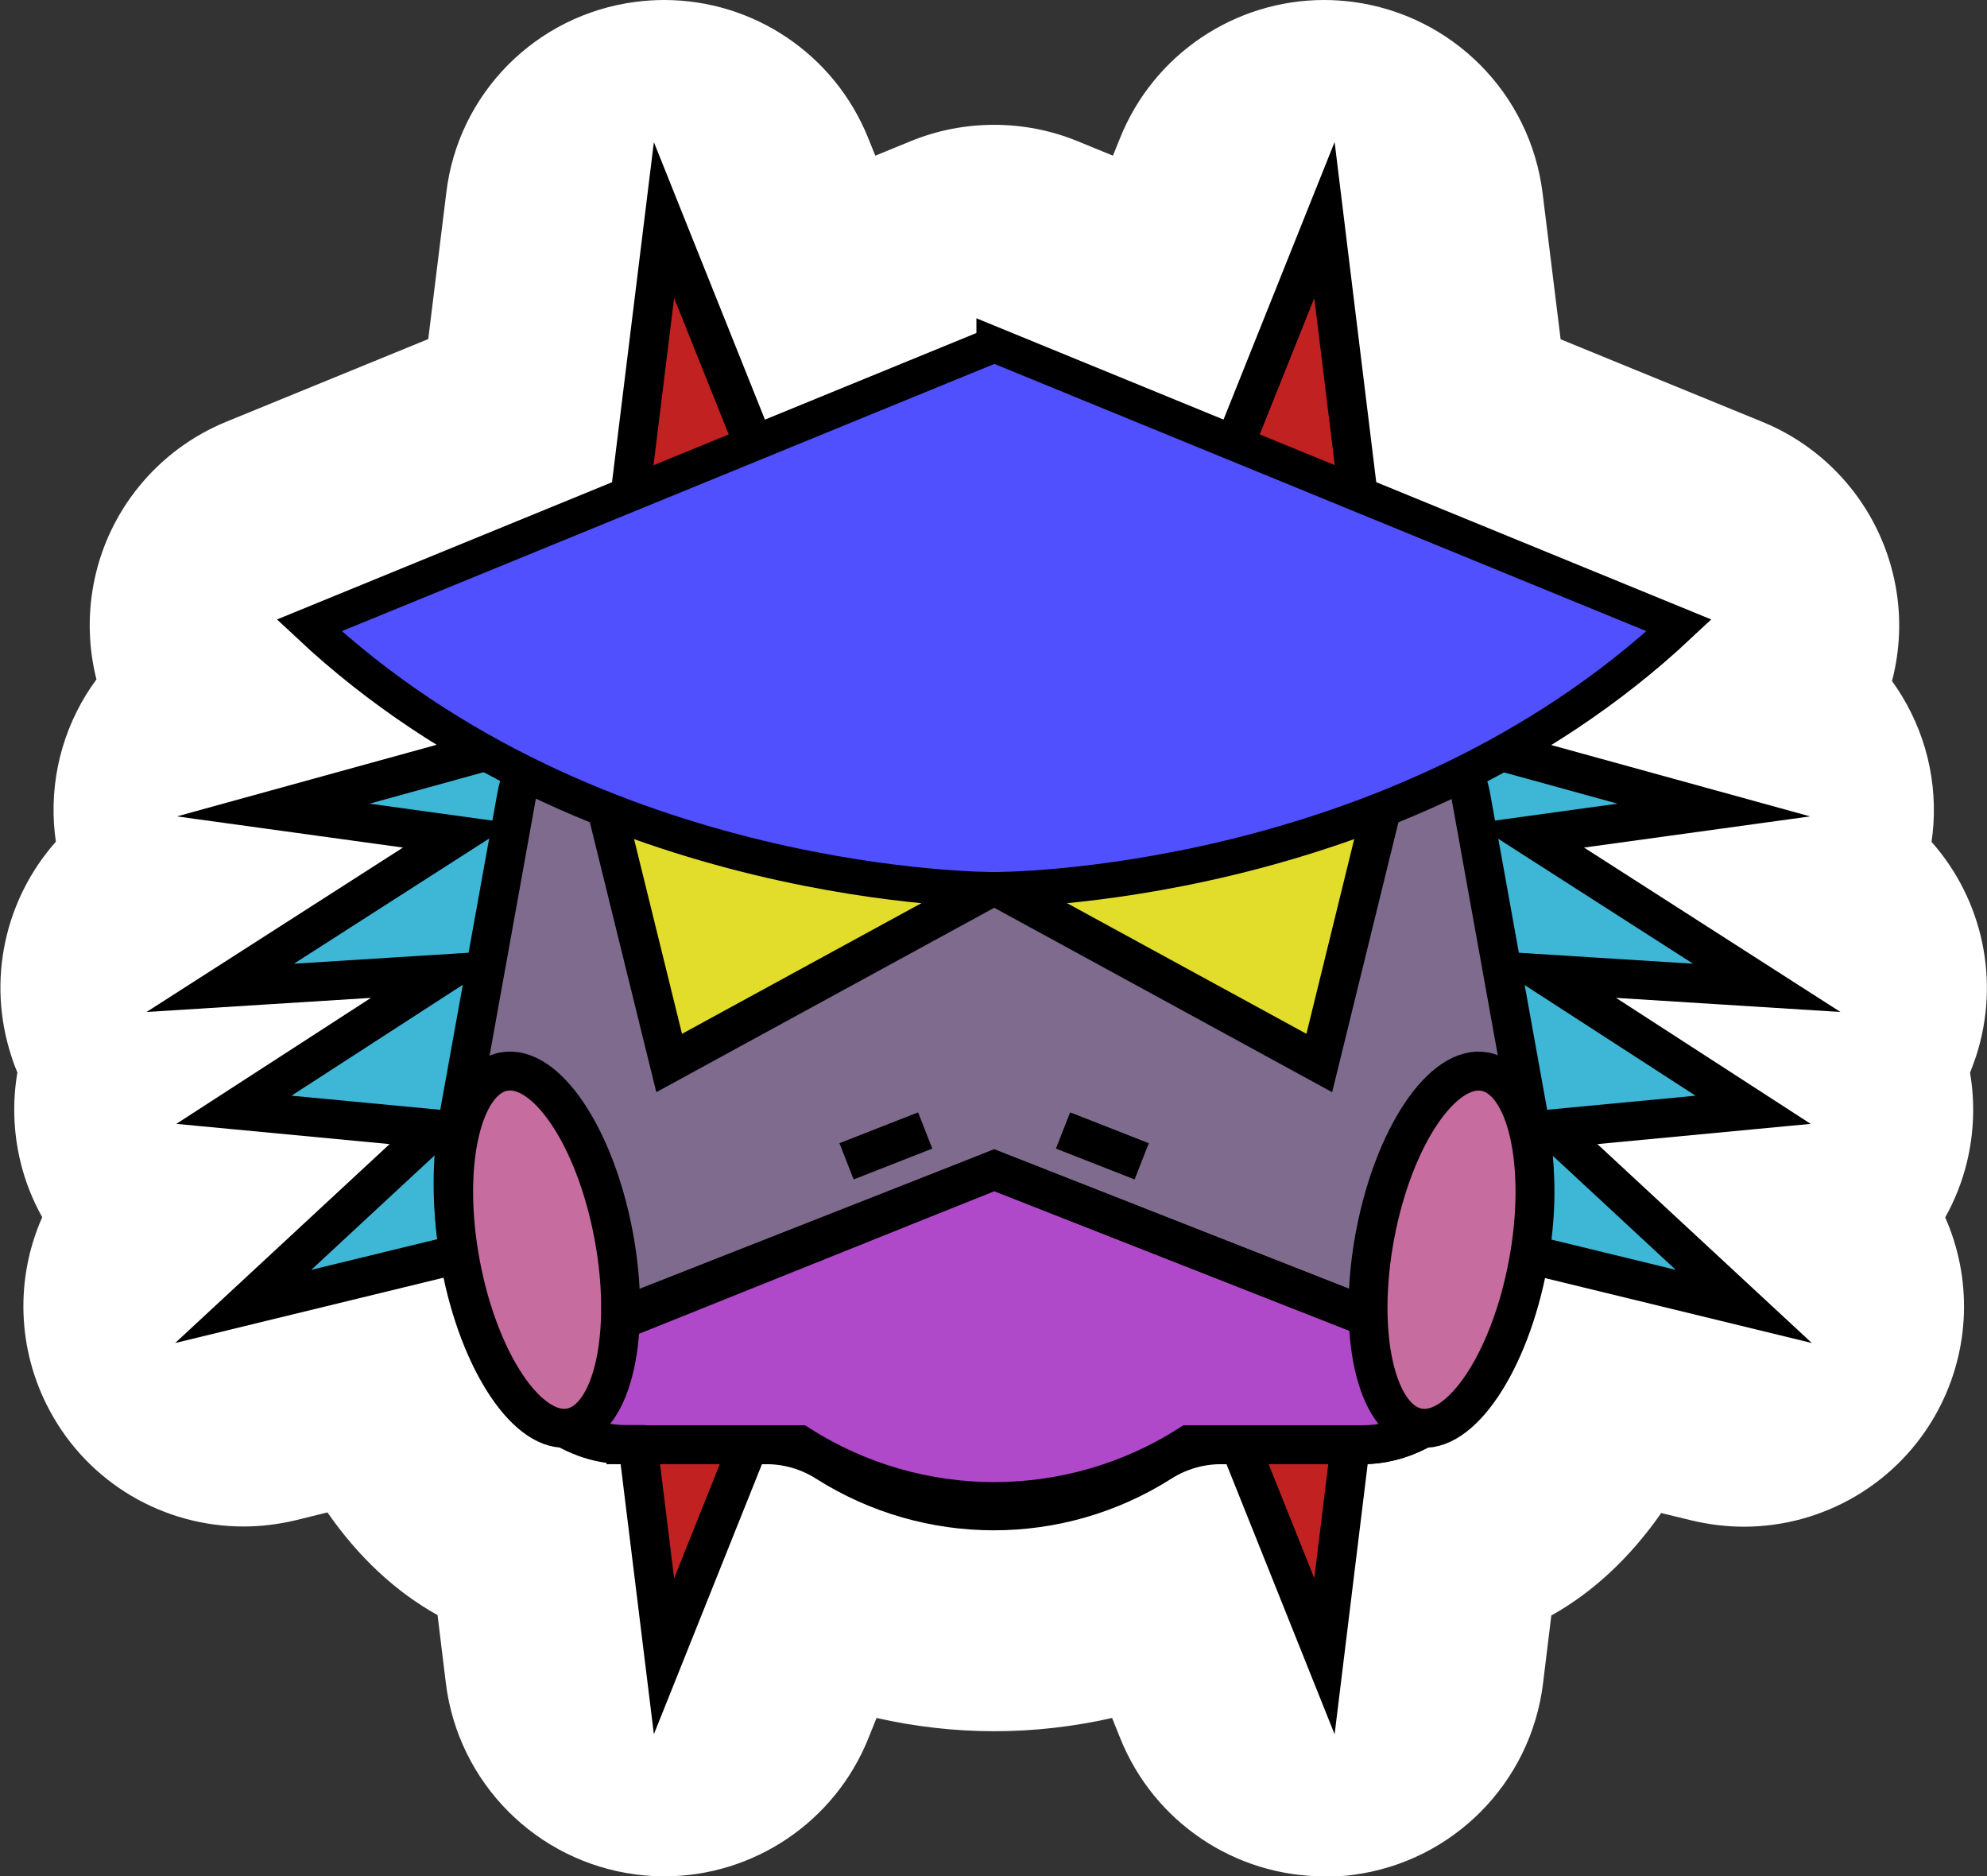 <?xml version="1.0" encoding="UTF-8"?><svg id="Layer_1" xmlns="http://www.w3.org/2000/svg" viewBox="0 0 96 90.64"><rect x="0" y="0" width="96" height="90.64" fill="#333333" stroke="none"/><path d="m63.98,90.64c-4.3,0-8.23-2.61-9.86-6.68l-.39-.97c-1.86.42-3.77.64-5.69.64s-3.84-.22-5.69-.64l-.39.97c-1.63,4.07-5.57,6.68-9.86,6.68-.46,0-.91-.03-1.38-.09-4.81-.63-8.59-4.43-9.18-9.25l-.4-3.28c-2.02-1.12-3.82-2.8-5.32-4.96l-1.54.38c-.84.2-1.68.3-2.52.3-3.85,0-7.48-2.09-9.36-5.6-1.59-2.96-1.66-6.41-.36-9.34-.46-.82-.82-1.72-1.05-2.67-.35-1.45-.39-2.91-.15-4.32-.11-.26-.21-.52-.29-.79-1.2-3.66-.31-7.59,2.15-10.36-.04-.27-.07-.55-.09-.83-.17-2.58.6-5.05,2.05-7.01-.37-1.46-.43-3.01-.15-4.54.65-3.56,3.08-6.54,6.43-7.91l9.75-3.99.87-7.05C22.12,4.52,25.9.71,30.71.09c.46-.06.92-.09,1.38-.09,4.3,0,8.23,2.61,9.86,6.68l.34.84,1.71-.7c1.29-.53,2.66-.79,4.03-.79s2.74.26,4.03.79l1.71.7.34-.84c1.63-4.07,5.57-6.68,9.86-6.68.46,0,.91.03,1.38.09,4.81.63,8.59,4.43,9.18,9.25l.87,7.05,9.75,3.99c3.35,1.37,5.77,4.35,6.43,7.91.29,1.55.22,3.12-.17,4.61,1.42,1.96,2.17,4.39,2,6.94-.02.28-.05.55-.09.83,2.46,2.77,3.34,6.7,2.15,10.36-.09.27-.19.53-.29.79.24,1.41.2,2.87-.15,4.32-.23.95-.59,1.85-1.05,2.67,1.3,2.93,1.23,6.38-.36,9.34-1.88,3.5-5.52,5.6-9.36,5.6-.83,0-1.68-.1-2.52-.3l-1.48-.36c-1.5,2.15-3.3,3.83-5.31,4.95l-.4,3.28c-.59,4.82-4.37,8.62-9.18,9.25-.46.06-.92.09-1.38.09Z" style="fill:#fff;"/><path d="m74.55,47.04l10.81.68-11.48-7.36,8.92-1.23-10.14-2.8c2.91-1.62,5.79-3.63,8.46-6.13l-15.51-6.35-1.63-13.23-4.32,10.79-11.63-4.77-11.63,4.77-4.32-10.79-1.63,13.23-15.51,6.35c2.66,2.49,5.53,4.5,8.43,6.11l-10.18,2.81,8.92,1.23-11.48,7.36,10.81-.68-10.15,6.57,9.7.92-9.25,8.58,10.42-2.54c.1.6.22,1.21.38,1.82,1.03,4,3.03,6.66,4.77,6.6.04.02.08.04.12.06.08.04.15.08.23.12.06.03.12.06.18.09.11.05.23.1.34.14.05.02.09.03.14.05.12.04.24.08.37.12.05.01.1.03.16.04.1.02.2.05.3.07.06.01.11.02.17.03.1.02.21.03.31.04.05,0,.1.01.15.02.15.01.31.02.47.02h.59l1.26,10.22,4.09-10.22h.87c1.03,0,2.03.29,2.9.84,4.94,3.14,11.25,3.14,16.18,0,.87-.55,1.87-.84,2.9-.84h.87l4.09,10.22,1.26-10.22h.59c.21,0,.41-.01.61-.04.06,0,.11-.02.17-.02.15-.02.3-.05.46-.08.05-.01.1-.02.15-.04.4-.1.79-.25,1.17-.43.03-.01.06-.03.08-.04.09-.05.19-.09.28-.15,1.73.06,3.73-2.6,4.77-6.6.16-.6.28-1.21.38-1.8l10.36,2.52-9.25-8.58,9.7-.92-10.15-6.57Z"/><g><polygon points="59.01 67.57 63.99 80.01 65.82 65.06 59.01 67.57" style="fill:#c12121; stroke:#000; stroke-miterlimit:10; stroke-width:1.89px;"/><polygon points="37.06 67.57 32.08 80.01 30.24 65.06 37.06 67.57" style="fill:#c12121; stroke:#000; stroke-miterlimit:10; stroke-width:1.89px;"/></g><path d="m28.22,34.99l-15.02,4.14,8.92,1.23-11.48,7.36,10.81-.68-10.15,6.57,9.7.92-9.25,8.58,16.6-4.04,17.29-21.43s1.62-9.79-17.42-2.64Z" style="fill:#3eb6d6; stroke:#000; stroke-miterlimit:10; stroke-width:1.88px;"/><path d="m67.78,34.99l15.02,4.14-8.92,1.23,11.48,7.36-10.81-.68,10.15,6.57-9.7.92,9.25,8.58-16.6-4.04-17.29-21.43s-1.62-9.79,17.42-2.64Z" style="fill:#3eb6d6; stroke:#000; stroke-miterlimit:10; stroke-width:1.88px;"/><path d="m69.88,35.95c-5.2-5.91-12.78-3.46-15.33-2.39-.63.26-1.3.41-1.98.43l-4.55.11-4.55-.11c-.68-.02-1.35-.16-1.98-.43-2.55-1.07-10.13-3.52-15.33,2.39-.63.72-1.04,1.61-1.21,2.55l-2.76,15.31c-1.45,8.04,2.54,15.98,8.02,15.98h6.81c1.03,0,2.03.29,2.9.84h0c4.94,3.14,11.25,3.14,16.18,0h0c.87-.55,1.87-.84,2.9-.84h6.81c5.49,0,9.47-7.93,8.02-15.98l-2.76-15.31c-.17-.94-.58-1.83-1.21-2.55Z" style="fill:#7e6b8e; stroke:#000; stroke-miterlimit:10; stroke-width:1.88px;"/><path d="m30.24,69.79h8.38c5.74,3.66,13.09,3.66,18.83,0h0s8.38,0,8.38,0c1.82,0,3.48-.88,4.83-2.34l-.53-2.24-22.09-8.68-20.61,8.27-2.8,1.67c1.46,2.04,3.42,3.31,5.61,3.31Z" style="fill:#b049c9; stroke:#000; stroke-miterlimit:10; stroke-width:1.88px;"/><g><polygon points="37.06 23.07 32.08 10.63 30.24 25.58 37.06 23.07" style="fill:#c12121; stroke:#000; stroke-miterlimit:10; stroke-width:1.89px;"/><polygon points="59.01 23.07 63.99 10.63 65.82 25.58 59.01 23.07" style="fill:#c12121; stroke:#000; stroke-miterlimit:10; stroke-width:1.89px;"/></g><polygon points="29.02 37.91 32.33 51.35 48.97 42.27 29.02 37.91" style="fill:#e2dd2b; stroke:#000; stroke-miterlimit:10; stroke-width:1.88px;"/><polygon points="67.04 37.91 63.74 51.35 47.1 42.27 67.04 37.91" style="fill:#e2dd2b; stroke:#000; stroke-miterlimit:10; stroke-width:1.88px;"/><polyline points="24.23 65.89 48.03 56.53 71.84 65.89" style="fill:none; stroke:#000; stroke-miterlimit:10; stroke-width:1.88px;"/><g><line x1="40.9" y1="56.1" x2="44.7" y2="54.61" style="fill:none; stroke:#000; stroke-miterlimit:10; stroke-width:1.88px;"/><line x1="55.16" y1="56.1" x2="51.36" y2="54.61" style="fill:none; stroke:#000; stroke-miterlimit:10; stroke-width:1.88px;"/></g><ellipse cx="70.12" cy="60.37" rx="8.75" ry="3.76" transform="translate(-2.14 118.15) rotate(-79.37)" style="fill:#c66c9f; stroke:#000; stroke-miterlimit:10; stroke-width:1.88px;"/><ellipse cx="25.95" cy="60.37" rx="3.76" ry="8.75" transform="translate(-10.69 5.82) rotate(-10.63)" style="fill:#c66c9f; stroke:#000; stroke-miterlimit:10; stroke-width:1.88px;"/><path d="m48.03,16.66L14.94,30.21c13.77,12.9,33.09,12.77,33.09,12.77,0,0,19.32.13,33.09-12.77l-33.09-13.56Z" style="fill:#5050ff; stroke:#000; stroke-miterlimit:10; stroke-width:1.71px;"/></svg>